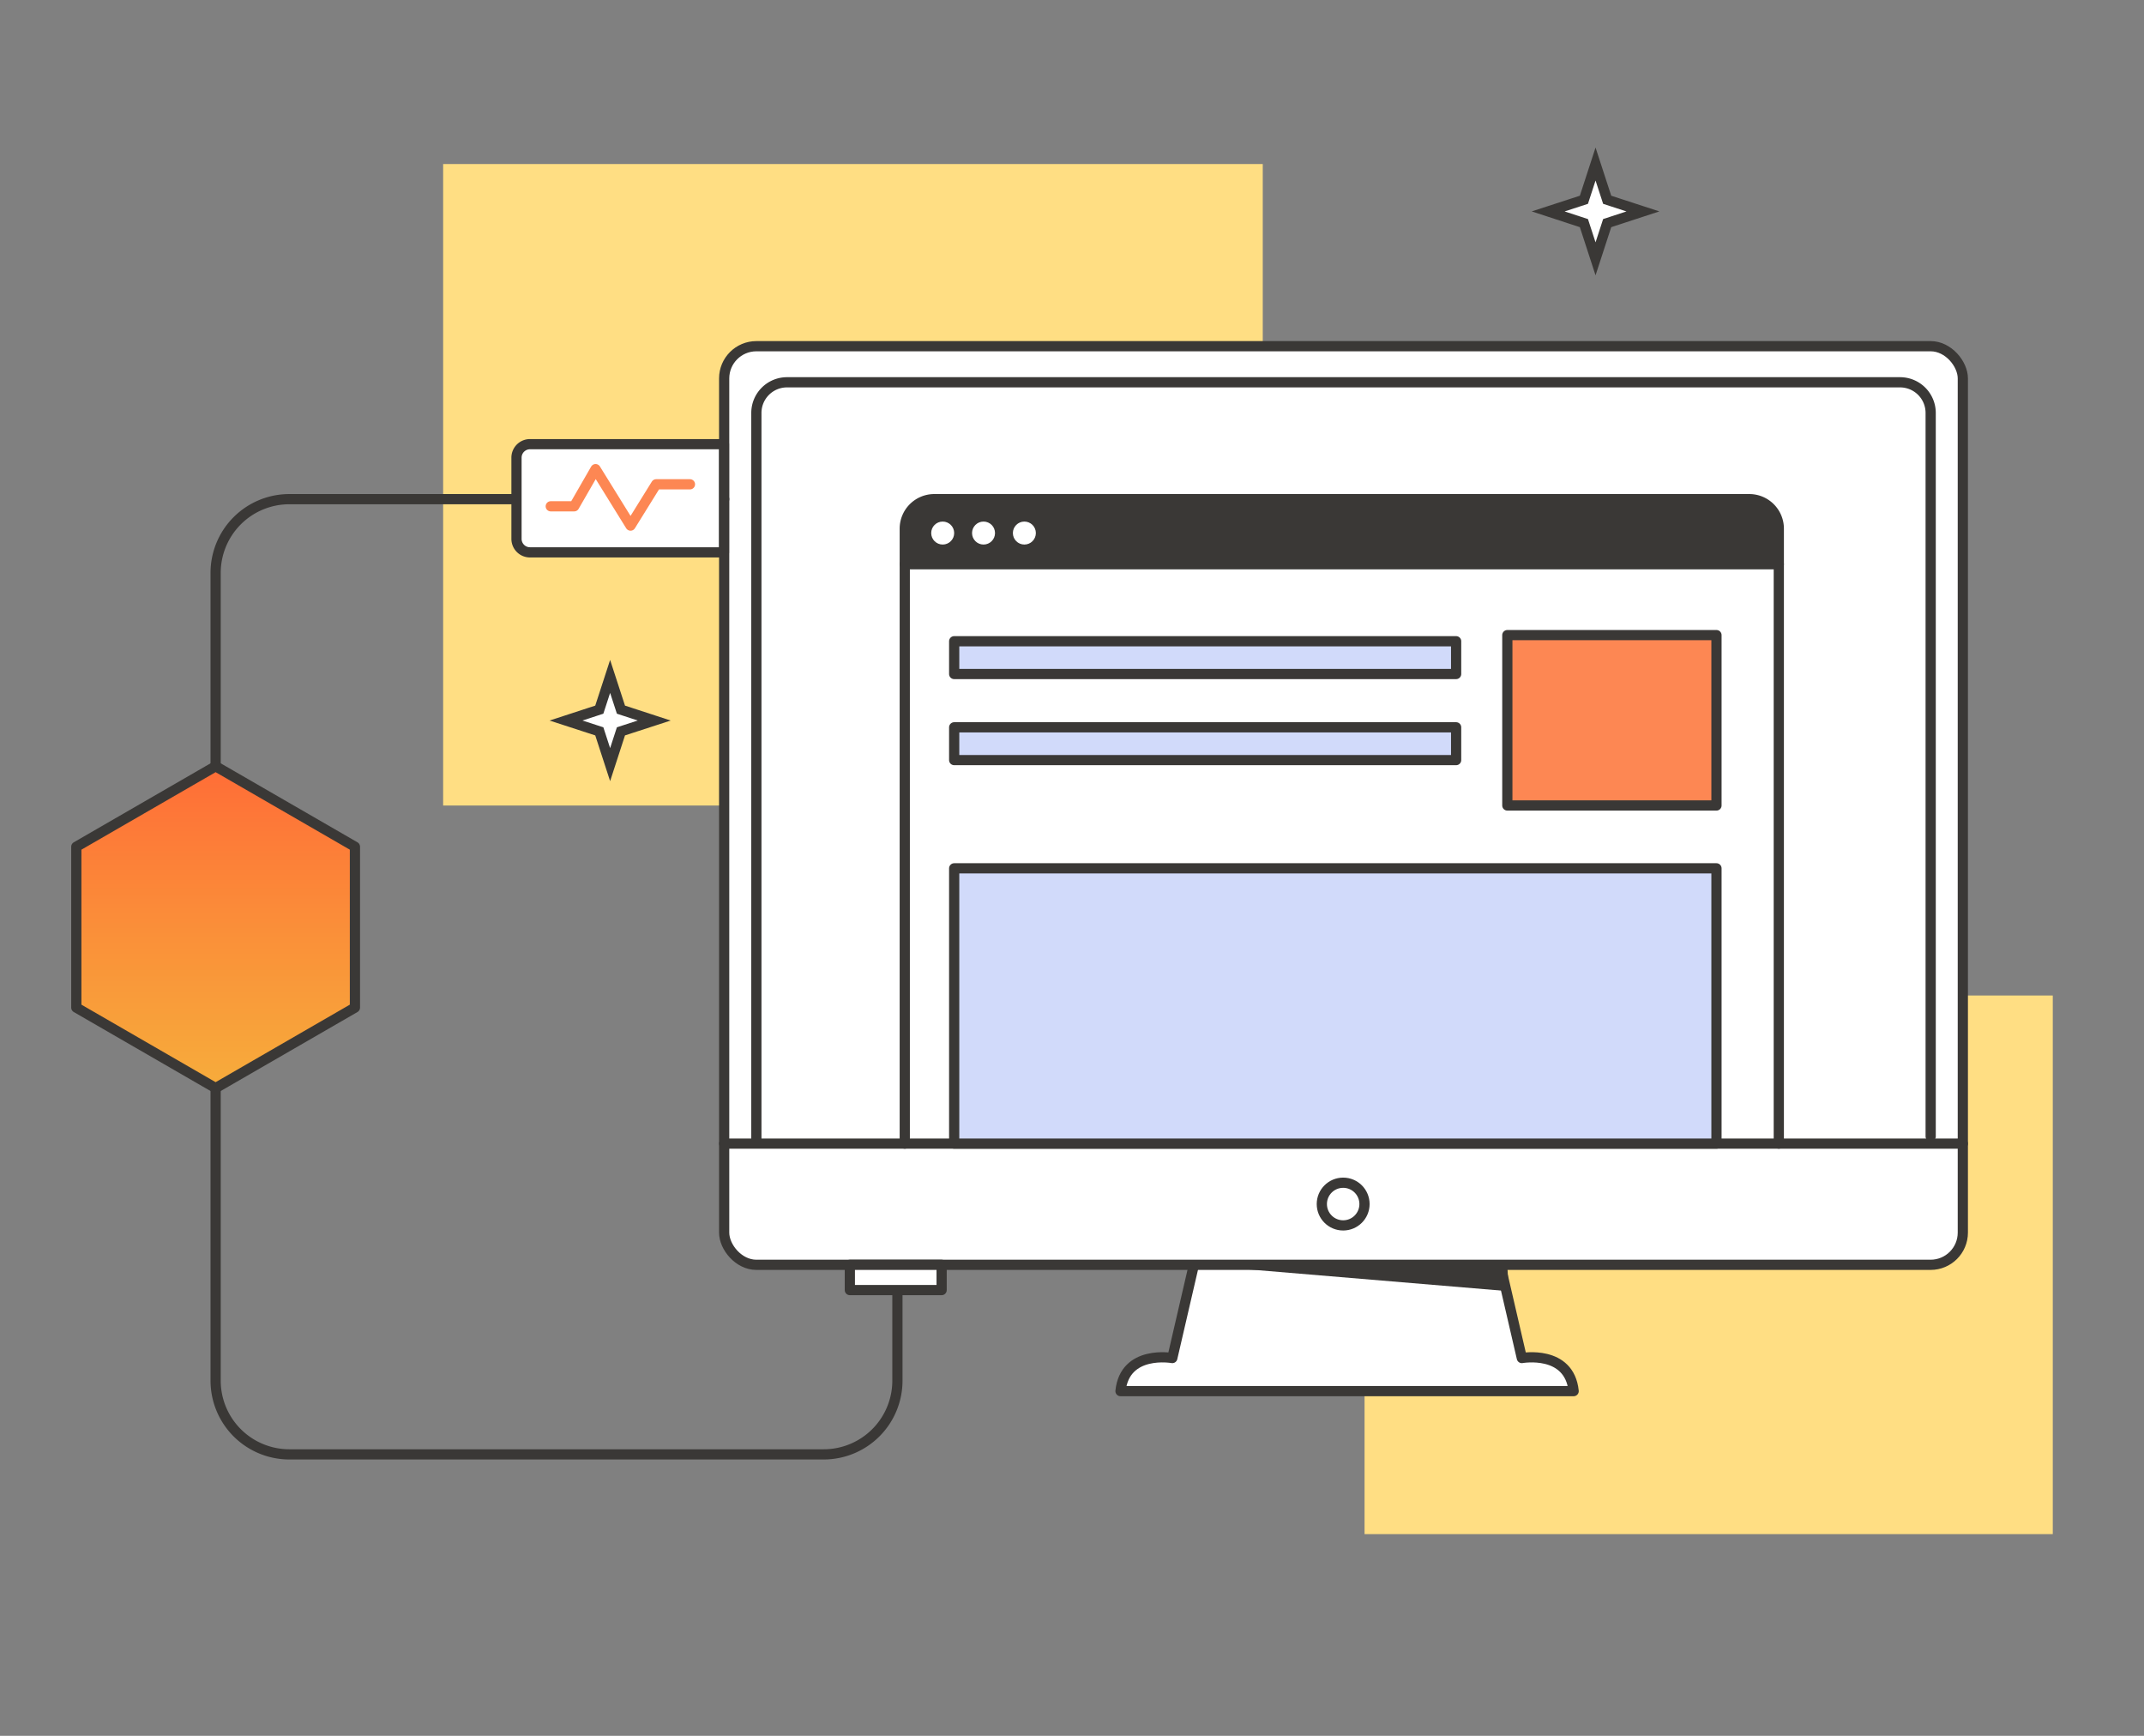 <svg id="Layer_1" data-name="Layer 1" xmlns="http://www.w3.org/2000/svg" xmlns:xlink="http://www.w3.org/1999/xlink" viewBox="0 0 420 340"><rect x="0" y="0" width="420" height="340" fill="#808080" stroke="none"/><defs><style>.cls-1{fill:#ffde83;}.cls-2,.cls-8,.cls-9{fill:#fff;}.cls-2,.cls-4,.cls-5,.cls-6,.cls-9{stroke:#3a3836;}.cls-10,.cls-2,.cls-4,.cls-5,.cls-6{stroke-linecap:round;stroke-linejoin:round;}.cls-10,.cls-2,.cls-4,.cls-5,.cls-6,.cls-9{stroke-width:2px;}.cls-3{fill:#3a3836;}.cls-10,.cls-4{fill:none;}.cls-5{fill:#fd8753;}.cls-6{fill:#d1dafa;}.cls-7{fill:url(#linear-gradient);}.cls-9{stroke-miterlimit:10;}.cls-10{stroke:#fd8753;}</style><linearGradient id="linear-gradient" x1="42.24" y1="150.09" x2="42.24" y2="213.12" gradientUnits="userSpaceOnUse"><stop offset="0" stop-color="#ff6d37"/><stop offset="0.54" stop-color="#fa9139"/><stop offset="1" stop-color="#f7ac3b"/></linearGradient></defs><rect class="cls-1" x="267.31" y="194.99" width="134.82" height="105.5"/><rect class="cls-1" x="86.81" y="32.13" width="160.56" height="125.65"/><path class="cls-2" d="M233.88,247.74,229.65,266s-9.31-1.69-10.15,6.48h88.77c-.84-8.17-10.15-6.48-10.15-6.48l-4.23-18.28"/><rect class="cls-2" x="141.86" y="67.81" width="242.65" height="179.93" rx="6.31"/><path class="cls-3" d="M184,97.77H341.25a7.21,7.21,0,0,1,7.21,7.21v5.55a0,0,0,0,1,0,0H176.8a0,0,0,0,1,0,0V105A7.21,7.21,0,0,1,184,97.77Z"/><path class="cls-4" d="M148.17,223.54V80.88a6,6,0,0,1,6-6H372.21a6,6,0,0,1,6,6V222.59"/><line class="cls-4" x1="141.86" y1="224" x2="384.5" y2="224"/><path class="cls-4" d="M177.24,224V103.55A5.78,5.78,0,0,1,183,97.77H342.68a5.78,5.78,0,0,1,5.78,5.78V224"/><line class="cls-4" x1="177.24" y1="110.52" x2="348.46" y2="110.52"/><rect class="cls-5" x="295.28" y="124.4" width="40.97" height="33.37"/><rect class="cls-6" x="186.92" y="125.6" width="98.33" height="6.42"/><rect class="cls-6" x="186.92" y="142.46" width="98.33" height="6.42"/><rect class="cls-6" x="186.92" y="170.08" width="149.33" height="53.92"/><circle class="cls-4" cx="263.12" cy="235.84" r="4.18"/><polygon class="cls-7" points="69.53 197.36 69.53 165.85 42.24 150.09 14.95 165.85 14.95 197.36 42.24 213.12 69.53 197.36"/><polygon class="cls-4" points="69.53 197.36 69.53 165.85 42.24 150.09 14.95 165.85 14.95 197.36 42.24 213.12 69.53 197.36"/><path class="cls-4" d="M42.24,150.09V112.21A14.44,14.44,0,0,1,56.69,97.77h85.17"/><path class="cls-4" d="M42.24,213.12v57.31a14.44,14.44,0,0,0,14.45,14.44H161.35a14.44,14.44,0,0,0,14.45-14.44V249"/><path class="cls-2" d="M103.82,87h38a0,0,0,0,1,0,0v21.19a0,0,0,0,1,0,0h-38a2.64,2.64,0,0,1-2.64-2.64V89.62A2.64,2.64,0,0,1,103.82,87Z"/><circle class="cls-8" cx="184.67" cy="104.41" r="2.25"/><circle class="cls-8" cx="192.67" cy="104.41" r="2.25"/><circle class="cls-8" cx="200.67" cy="104.41" r="2.25"/><path class="cls-9" d="M314.84,39.13l7,2.28-7,2.29-2.28,7-2.28-7-7-2.29,7-2.28,2.28-7Z"/><path class="cls-9" d="M121.64,139l6.52,2.13-6.52,2.12-2.12,6.52-2.12-6.52-6.52-2.12L117.4,139l2.12-6.51Z"/><polyline class="cls-10" points="107.89 99.17 112.48 99.17 116.67 91.89 123.52 102.95 128.54 94.86 135.16 94.86"/><rect class="cls-2" x="166.48" y="247.74" width="17.98" height="4.95"/><polygon class="cls-3" points="233.88 247.74 295.55 252.91 295.28 247.98 233.88 247.74"/></svg>